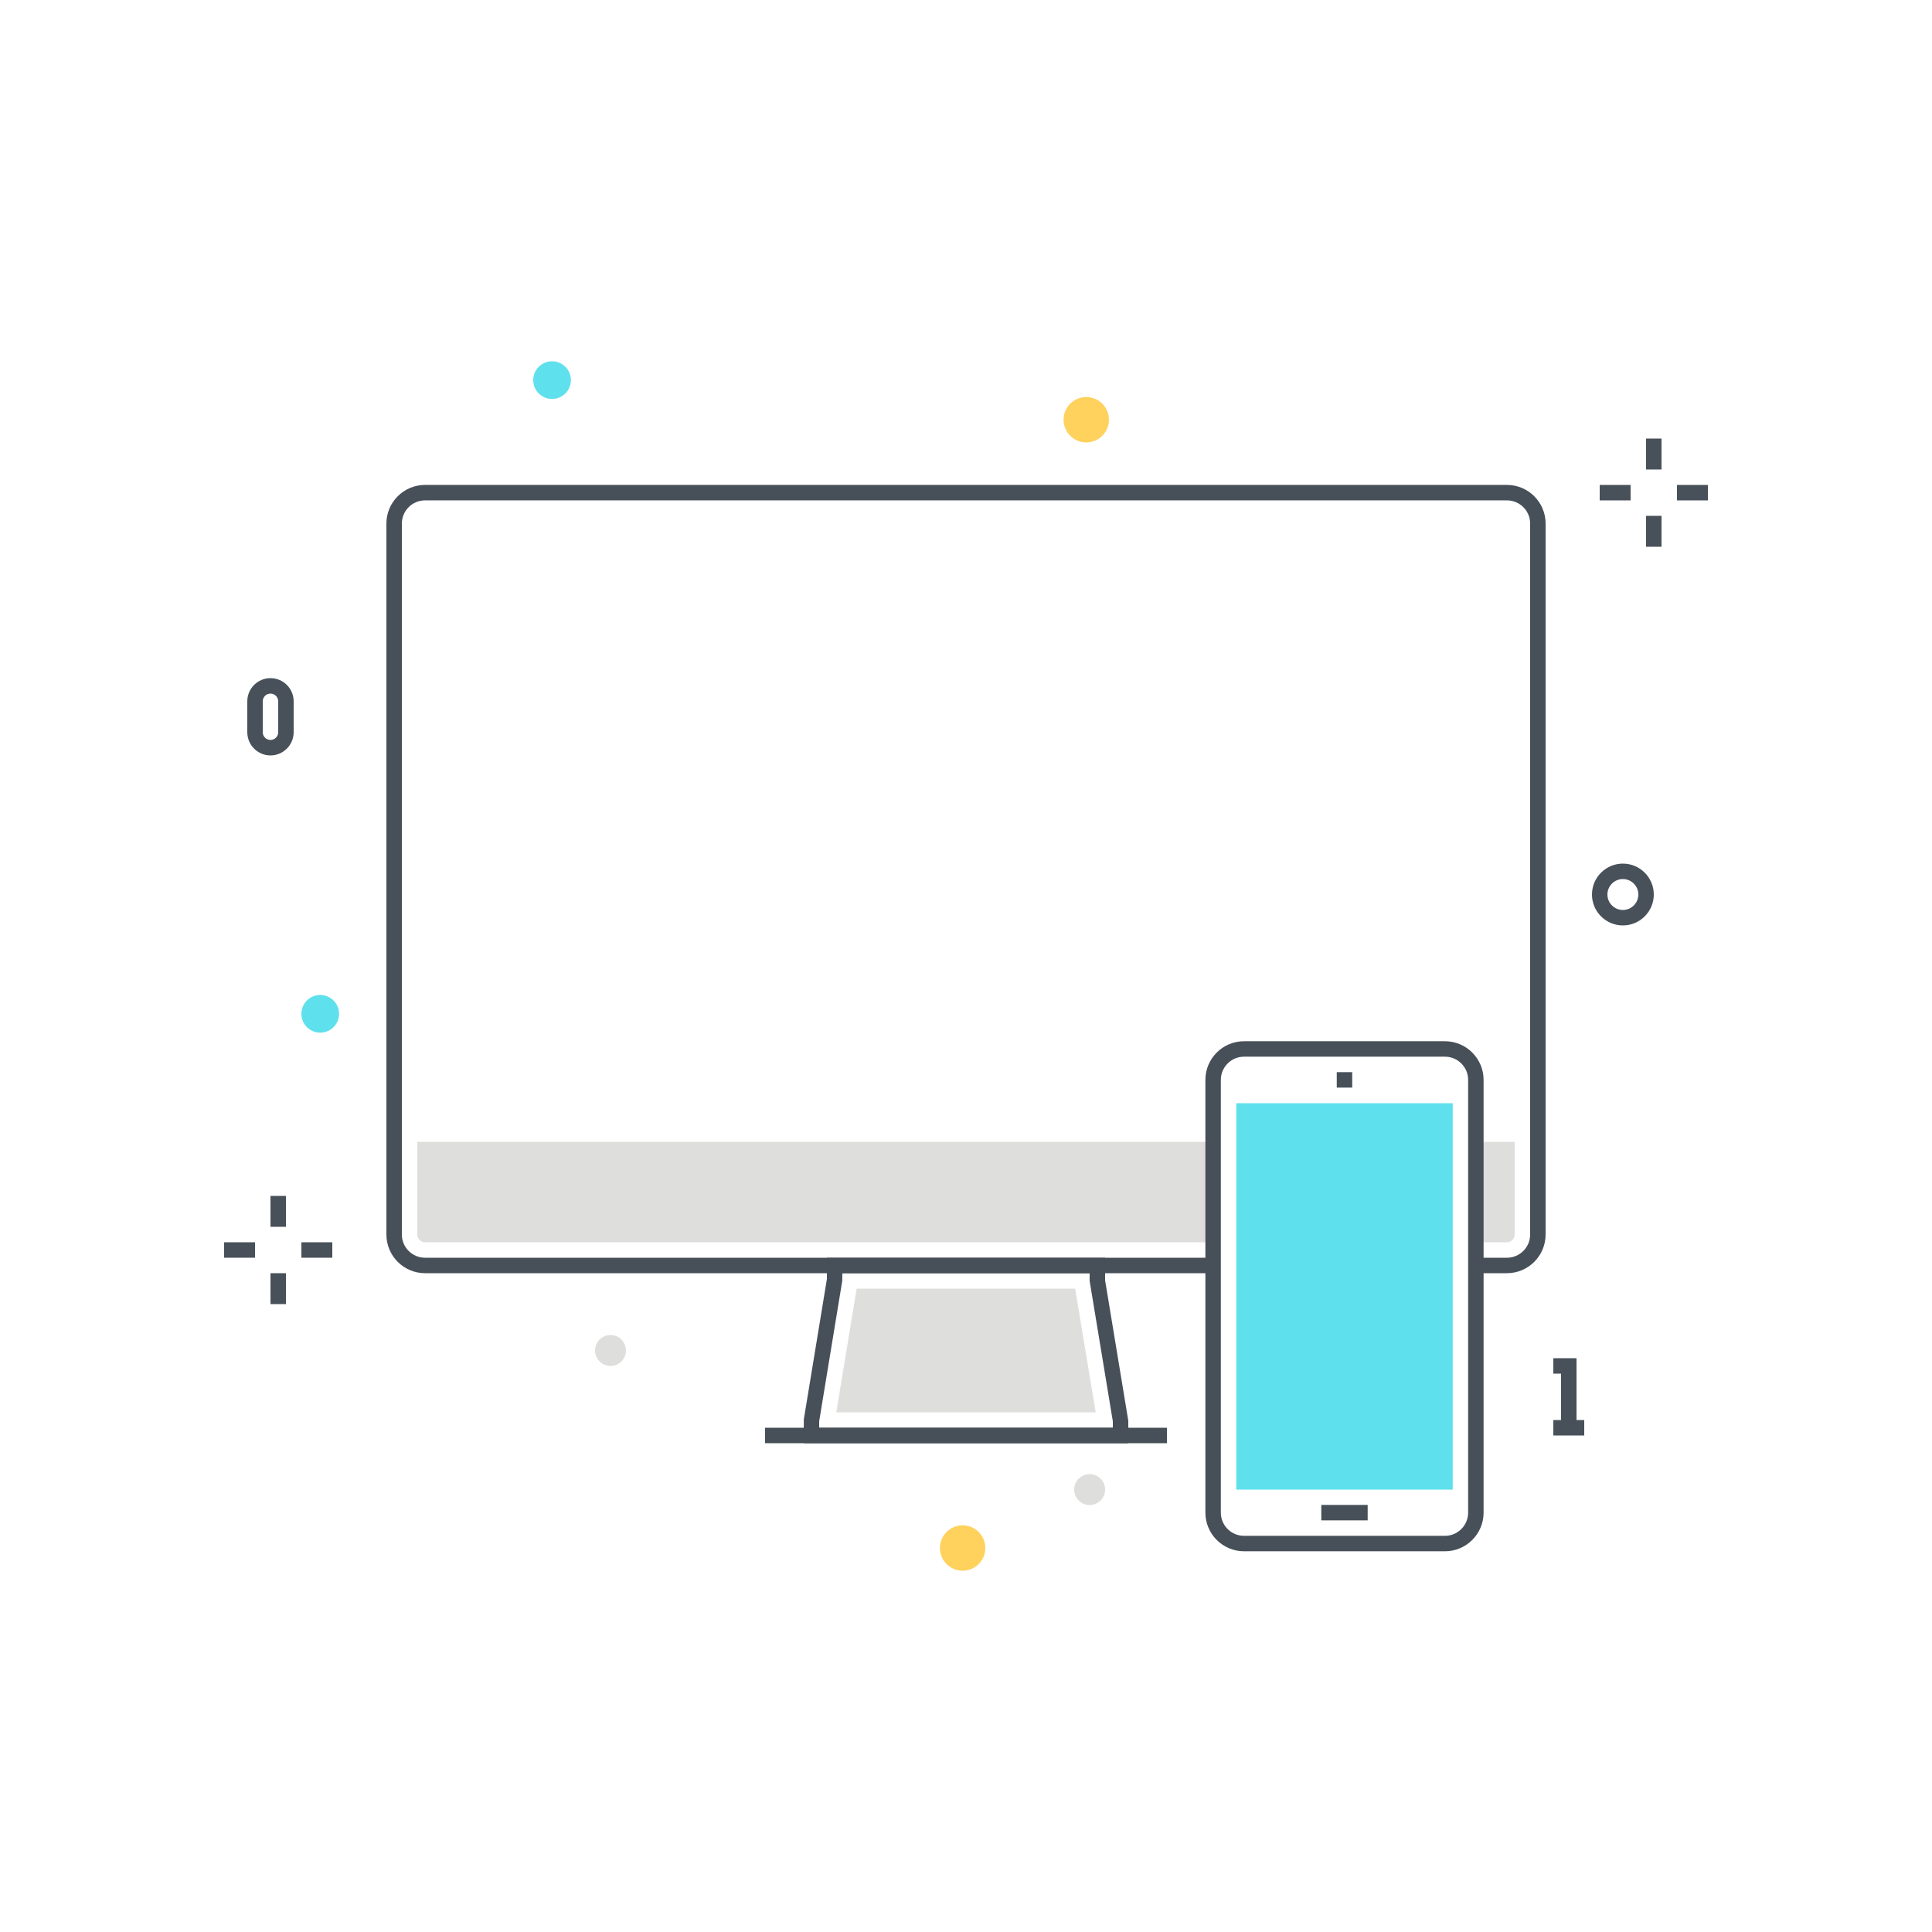 <svg xmlns="http://www.w3.org/2000/svg" width="250" height="250" viewBox="0 0 250 250">
  <g fill="none" fill-rule="evenodd">
    <path fill="#475059" d="M106,184.751 L144,184.751 L144,183.917 L140.999,165.75 L140.999,164.75 L109.001,164.75 L108.988,165.745 L106,183.916 L106,184.751 Z M146,186.751 L104,186.751 L104.013,183.672 L107.001,165.501 L107.001,162.75 L142.999,162.75 L142.999,165.668 L146,183.835 L146,186.751 Z"/>
    <polygon fill="#475059" points="99 186.75 151 186.75 151 184.75 99 184.75"/>
    <polyline fill="#DEDEDD" points="108.218 182.751 141.78 182.751 139.124 166.75 110.85 166.75 108.218 182.751"/>
    <path fill="#475059" d="M195,164.75 L190.976,164.75 L190.976,162.75 L195,162.75 C196.654,162.75 198,161.404 198,159.75 L198,67.749 C198,66.095 196.654,64.749 195,64.749 L55,64.749 C53.346,64.749 52,66.095 52,67.749 L52,159.75 C52,161.404 53.346,162.75 55,162.75 L156.976,162.75 L156.976,164.75 L55,164.75 C52.243,164.75 50,162.507 50,159.75 L50,67.749 C50,64.992 52.243,62.749 55,62.749 L195,62.749 C197.757,62.749 200,64.992 200,67.749 L200,159.75 C200,162.507 197.757,164.75 195,164.75"/>
    <path fill="#DEDEDD" d="M156.976 147.75L54 147.75 54 159.75C54 160.301 54.449 160.75 55 160.75L156.976 160.75 156.976 147.75M190.976 147.75L190.976 160.75 195 160.75C195.551 160.75 196 160.301 196 159.75L196 147.75 190.976 147.75"/>
    <path fill="#475059" d="M160.976,136.735 C159.322,136.735 157.976,138.081 157.976,139.735 L157.976,195.735 C157.976,197.39 159.322,198.735 160.976,198.735 L186.976,198.735 C188.63,198.735 189.976,197.39 189.976,195.735 L189.976,139.735 C189.976,138.081 188.63,136.735 186.976,136.735 L160.976,136.735 Z M186.976,200.735 L160.976,200.735 C158.219,200.735 155.976,198.492 155.976,195.735 L155.976,139.735 C155.976,136.979 158.219,134.735 160.976,134.735 L186.976,134.735 C189.733,134.735 191.976,136.979 191.976,139.735 L191.976,195.735 C191.976,198.492 189.733,200.735 186.976,200.735 Z"/>
    <polygon fill="#475059" points="170.976 196.735 176.976 196.735 176.976 194.735 170.976 194.735"/>
    <polygon fill="#475059" points="172.976 140.735 174.976 140.735 174.976 138.735 172.976 138.735"/>
    <polygon fill="#5FE0ED" points="159.977 192.756 187.977 192.756 187.977 142.756 159.977 142.756"/>
    <polygon fill="#48515A" points="35 158.75 37 158.75 37 154.75 35 154.75"/>
    <polygon fill="#48515A" points="35 168.75 37 168.75 37 164.75 35 164.75"/>
    <polygon fill="#48515A" points="39 162.75 43 162.75 43 160.75 39 160.75"/>
    <polygon fill="#48515A" points="29 162.75 33 162.75 33 160.75 29 160.75"/>
    <polygon fill="#48515A" points="213 60.75 215 60.75 215 56.75 213 56.75"/>
    <polygon fill="#48515A" points="213 70.75 215 70.75 215 66.75 213 66.75"/>
    <polygon fill="#48515A" points="217 64.75 221 64.75 221 62.75 217 62.75"/>
    <polygon fill="#48515A" points="207 64.75 211 64.75 211 62.75 207 62.75"/>
    <path fill="#FFD15D" d="M143,54.312 C143,55.659 141.909,56.75 140.562,56.75 C139.216,56.75 138.125,55.659 138.125,54.312 C138.125,52.966 139.216,51.875 140.562,51.875 C141.909,51.875 143,52.966 143,54.312"/>
    <path fill="#FFD15D" d="M140.563 52.375C139.494 52.375 138.625 53.244 138.625 54.313 138.625 55.381 139.494 56.25 140.563 56.25 141.631 56.25 142.5 55.381 142.5 54.313 142.5 53.244 141.631 52.375 140.563 52.375zM140.563 57.25C138.943 57.25 137.625 55.933 137.625 54.313 137.625 52.692 138.943 51.375 140.563 51.375 142.182 51.375 143.5 52.692 143.5 54.313 143.5 55.933 142.182 57.25 140.563 57.25zM127 200.312C127 201.659 125.909 202.75 124.562 202.75 123.216 202.75 122.125 201.659 122.125 200.312 122.125 198.966 123.216 197.875 124.562 197.875 125.909 197.875 127 198.966 127 200.312"/>
    <path fill="#FFD15D" d="M124.563,198.375 C123.494,198.375 122.625,199.244 122.625,200.313 C122.625,201.381 123.494,202.25 124.563,202.25 C125.631,202.25 126.5,201.381 126.5,200.313 C126.5,199.244 125.631,198.375 124.563,198.375 Z M124.563,203.25 C122.943,203.25 121.625,201.933 121.625,200.313 C121.625,198.692 122.943,197.375 124.563,197.375 C126.182,197.375 127.5,198.692 127.5,200.313 C127.5,201.933 126.182,203.25 124.563,203.25 Z"/>
    <path fill="#5FE0ED" d="M73.875 49.188C73.875 50.534 72.784 51.625 71.438 51.625 70.091 51.625 69 50.534 69 49.188 69 47.841 70.091 46.75 71.438 46.75 72.784 46.75 73.875 47.841 73.875 49.188M43.875 131.188C43.875 132.534 42.784 133.625 41.438 133.625 40.091 133.625 39 132.534 39 131.188 39 129.841 40.091 128.75 41.438 128.75 42.784 128.75 43.875 129.841 43.875 131.188"/>
    <path fill="#DEDEDD" d="M143 192.75C143 193.855 142.105 194.75 141 194.75 139.895 194.75 139 193.855 139 192.75 139 191.645 139.895 190.75 141 190.75 142.105 190.75 143 191.645 143 192.75M81 174.75C81 175.855 80.105 176.75 79 176.75 77.895 176.75 77 175.855 77 174.75 77 173.645 77.895 172.75 79 172.75 80.105 172.75 81 173.645 81 174.75"/>
    <path fill="#48515A" d="M210,113.75 C208.897,113.75 208,114.647 208,115.75 C208,116.853 208.897,117.75 210,117.75 C211.103,117.75 212,116.853 212,115.75 C212,114.647 211.103,113.75 210,113.75 Z M210,119.75 C207.794,119.75 206,117.956 206,115.75 C206,113.544 207.794,111.75 210,111.75 C212.206,111.75 214,113.544 214,115.75 C214,117.956 212.206,119.75 210,119.75 Z"/>
    <polyline fill="#48515A" points="204 184.751 202 184.751 202 177.75 201 177.75 201 175.75 204 175.75 204 184.751"/>
    <polygon fill="#48515A" points="201 185.751 205 185.751 205 183.751 201 183.751"/>
    <path fill="#48515A" d="M35,89.75 C34.449,89.75 34,90.198 34,90.75 L34,94.751 C34,95.303 34.449,95.751 35,95.751 C35.551,95.751 36,95.303 36,94.751 L36,90.75 C36,90.198 35.551,89.75 35,89.75 Z M35,97.751 C33.346,97.751 32,96.405 32,94.751 L32,90.75 C32,89.096 33.346,87.75 35,87.75 C36.654,87.75 38,89.096 38,90.75 L38,94.751 C38,96.405 36.654,97.751 35,97.751 Z"/>
  </g>
</svg>
